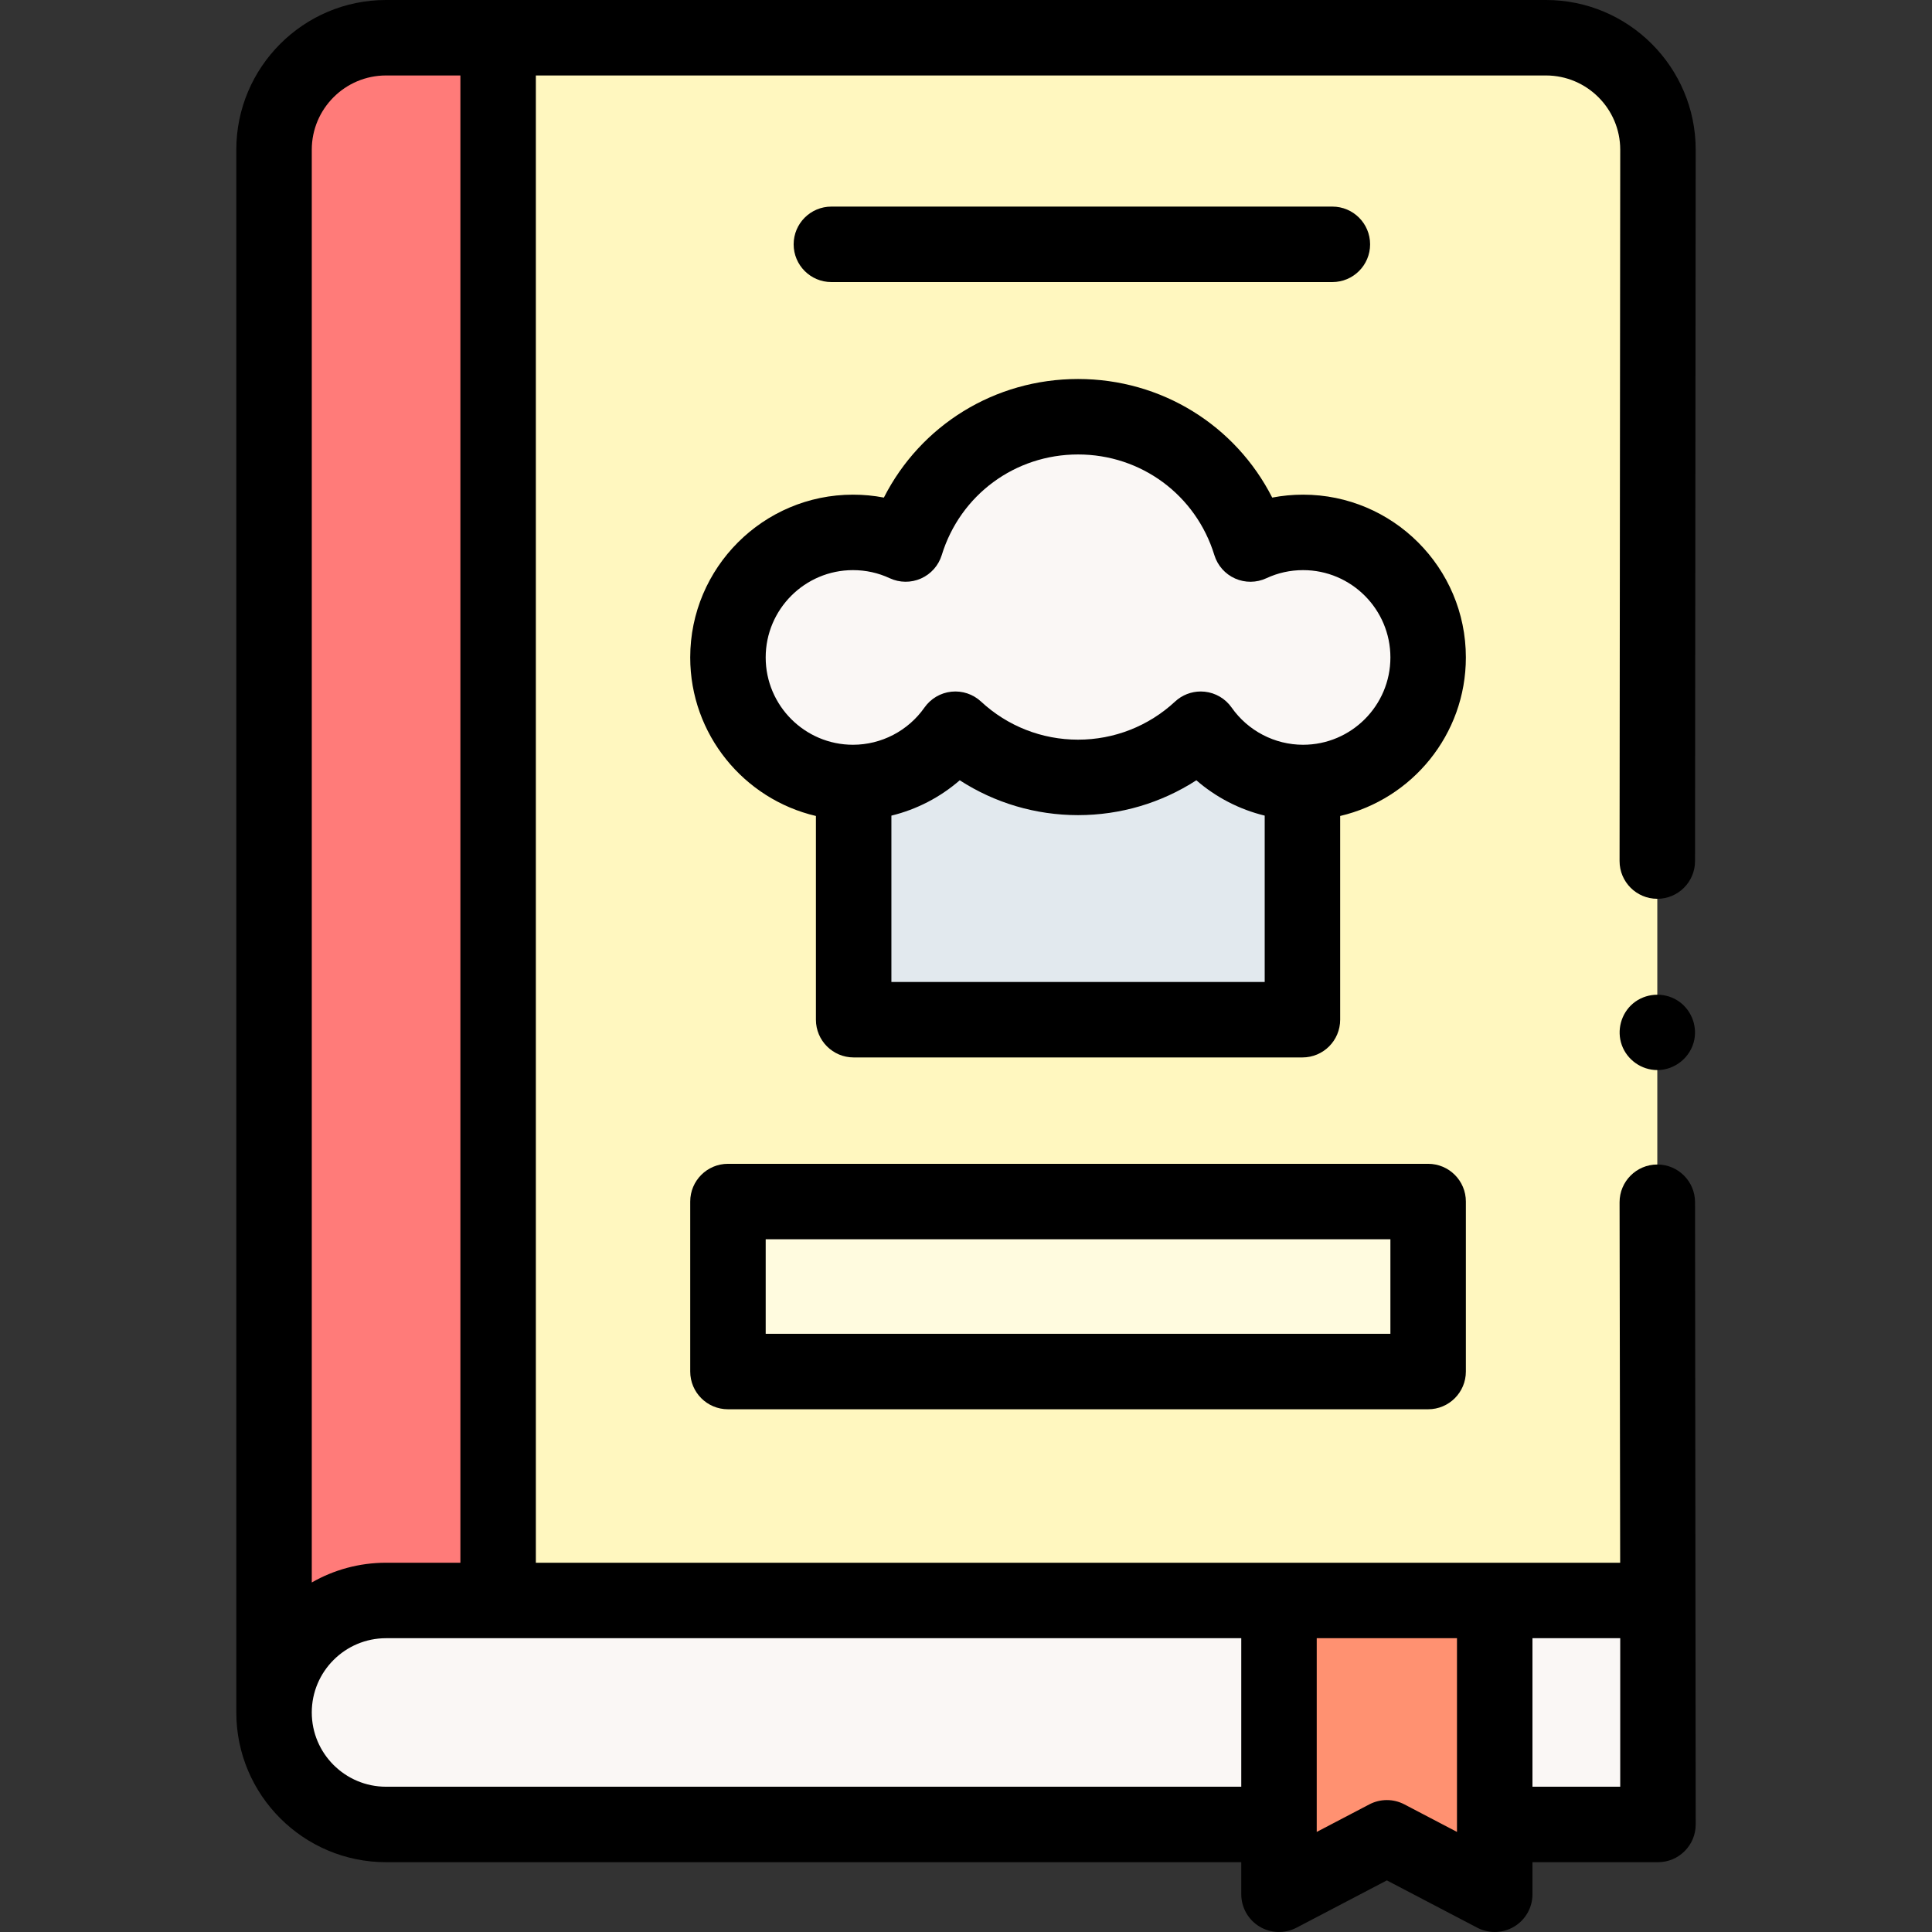 <svg id="Capa_1" enable-background="new 0 0 512 512" height="512" viewBox="0 0 512 512" width="512" xmlns="http://www.w3.org/2000/svg"><rect x="0" y="0" width="512" height="512" fill="#333333" stroke="none"/><g><g><path d="m132.008 422.141v-412.141h-29.703c-16.393 0-29.682 13.288-29.682 29.68v414.141" fill="#ff7b79"/><path d="m439.203 228.193.174-188.513c0-16.392-13.289-29.68-29.682-29.68h-277.687v414.141h307.369l-.174-105.535" fill="#fff7bf"/><g><g><path d="m226.228 180.832h118.93v89.399h-118.93z" fill="#e2e9ee"/></g><g><path d="m345.335 141.092c-4.989 0-9.717 1.107-13.959 3.084-6-19.535-24.184-33.737-45.683-33.737-21.498 0-39.68 14.2-45.682 33.733-4.243-1.975-8.972-3.081-13.96-3.081-18.3 0-33.135 14.837-33.135 33.14s14.835 33.14 33.135 33.14c11.223 0 21.137-5.583 27.129-14.121 8.528 7.924 19.955 12.769 32.514 12.769s23.985-4.846 32.513-12.769c5.992 8.539 15.907 14.121 27.129 14.121 18.3 0 33.135-14.837 33.135-33.14-.001-18.302-14.836-33.139-33.136-33.139z" fill="#faf7f5"/></g></g><path d="m396.118 502-28.585-14.962-28.584 14.962v-77.859h57.169z" fill="#ff9171"/><g><path d="m338.949 424.141h-236.644c-16.393 0-29.682 13.288-29.682 29.68 0 16.392 13.289 29.68 29.682 29.68h236.644z" fill="#faf7f5"/><g><path d="m396.118 424.141h43.259v59.36h-43.259z" fill="#faf7f5"/></g></g><g><path d="m192.916 318.424h185.555v45.047h-185.555z" fill="#fffbdf"/></g></g><g><path d="m353.091 74.75h-132.766c-5.523 0-10-4.477-10-10s4.477-10 10-10h132.766c5.523 0 10 4.477 10 10s-4.477 10-10 10z"/><path d="m378.47 373.471h-185.554c-5.523 0-10-4.477-10-10v-45.047c0-5.523 4.477-10 10-10h185.554c5.523 0 10 4.477 10 10v45.047c0 5.523-4.477 10-10 10zm-175.554-20h165.554v-25.047h-165.554z"/><path d="m449.204 318.589c-.009-5.518-4.484-9.983-10-9.983h-.017c-5.522.009-9.993 4.494-9.983 10.017l.157 95.519h-287.353v-394.142h267.687c10.853 0 19.682 8.829 19.682 19.671l-.174 188.513c-.005 5.523 4.468 10.004 9.991 10.009h.009c5.519 0 9.995-4.471 10-9.991l.174-188.522c0-21.88-17.801-39.68-39.682-39.68h-307.39c-21.881 0-39.682 17.8-39.682 39.68v414.141c0 21.879 17.801 39.68 39.682 39.68h226.644v8.499c0 3.499 1.829 6.743 4.822 8.555 2.993 1.811 6.716 1.927 9.816.305l23.947-12.535 23.947 12.535c1.456.762 3.048 1.14 4.637 1.14 1.797 0 3.59-.484 5.179-1.445 2.993-1.812 4.822-5.056 4.822-8.555v-8.499h33.259c5.523 0 10-4.477 10-10zm-346.899-298.589h19.704v394.141h-19.704c-7.157 0-13.878 1.905-19.682 5.234v-379.695c0-10.851 8.829-19.68 19.682-19.68zm0 453.501c-10.853 0-19.682-8.829-19.682-19.68s8.83-19.68 19.682-19.68h226.644v39.36zm283.813 11.978-13.947-7.301c-1.453-.76-3.045-1.14-4.638-1.14s-3.185.38-4.638 1.14l-13.947 7.301v-51.337h37.169v51.337zm43.259-11.978h-23.259v-39.36h23.259z"/><path d="m388.47 174.231c0-23.787-19.35-43.14-43.135-43.14-2.776 0-5.509.259-8.186.774-9.73-19.137-29.339-31.427-51.457-31.427s-41.727 12.289-51.457 31.426c-2.676-.515-5.41-.773-8.186-.773-23.785 0-43.135 19.353-43.135 43.14 0 20.409 14.244 37.553 33.313 42.011v53.989c0 5.523 4.477 10 10 10h118.93c5.523 0 10-4.477 10-10v-53.989c19.069-4.458 33.313-21.602 33.313-42.011zm-152.242 86v-44.082c6.693-1.63 12.91-4.846 18.114-9.366 9.278 6.005 20.117 9.236 31.351 9.236s22.073-3.231 31.351-9.236c5.203 4.52 11.421 7.735 18.114 9.365v44.082h-98.93zm109.107-62.86c-7.527 0-14.608-3.688-18.944-9.866-1.66-2.365-4.263-3.897-7.137-4.2-.35-.037-.701-.055-1.049-.055-2.512 0-4.947.947-6.806 2.674-7.006 6.51-16.136 10.095-25.707 10.095s-18.7-3.585-25.707-10.096c-2.117-1.967-4.978-2.924-7.856-2.619-2.874.303-5.476 1.835-7.136 4.2-4.335 6.178-11.417 9.866-18.943 9.866-12.756 0-23.135-10.38-23.135-23.14s10.378-23.14 23.135-23.14c3.404 0 6.681.722 9.739 2.146 2.621 1.22 5.643 1.246 8.285.072 2.642-1.175 4.646-3.436 5.496-6.2 4.901-15.953 19.418-26.67 36.123-26.67 16.707 0 31.224 10.719 36.124 26.673.849 2.765 2.854 5.027 5.497 6.202s5.666 1.148 8.287-.074c3.059-1.426 6.334-2.148 9.735-2.148 12.756 0 23.135 10.38 23.135 23.14s-10.379 23.14-23.136 23.14z"/><g><path d="m439.2 283.58c-4.18 0-7.994-2.694-9.405-6.626-1.388-3.868-.206-8.337 2.936-10.996 3.281-2.776 8.094-3.123 11.746-.864 3.505 2.169 5.338 6.403 4.533 10.446-.92 4.619-5.106 8.04-9.81 8.04z"/></g></g></g></svg>